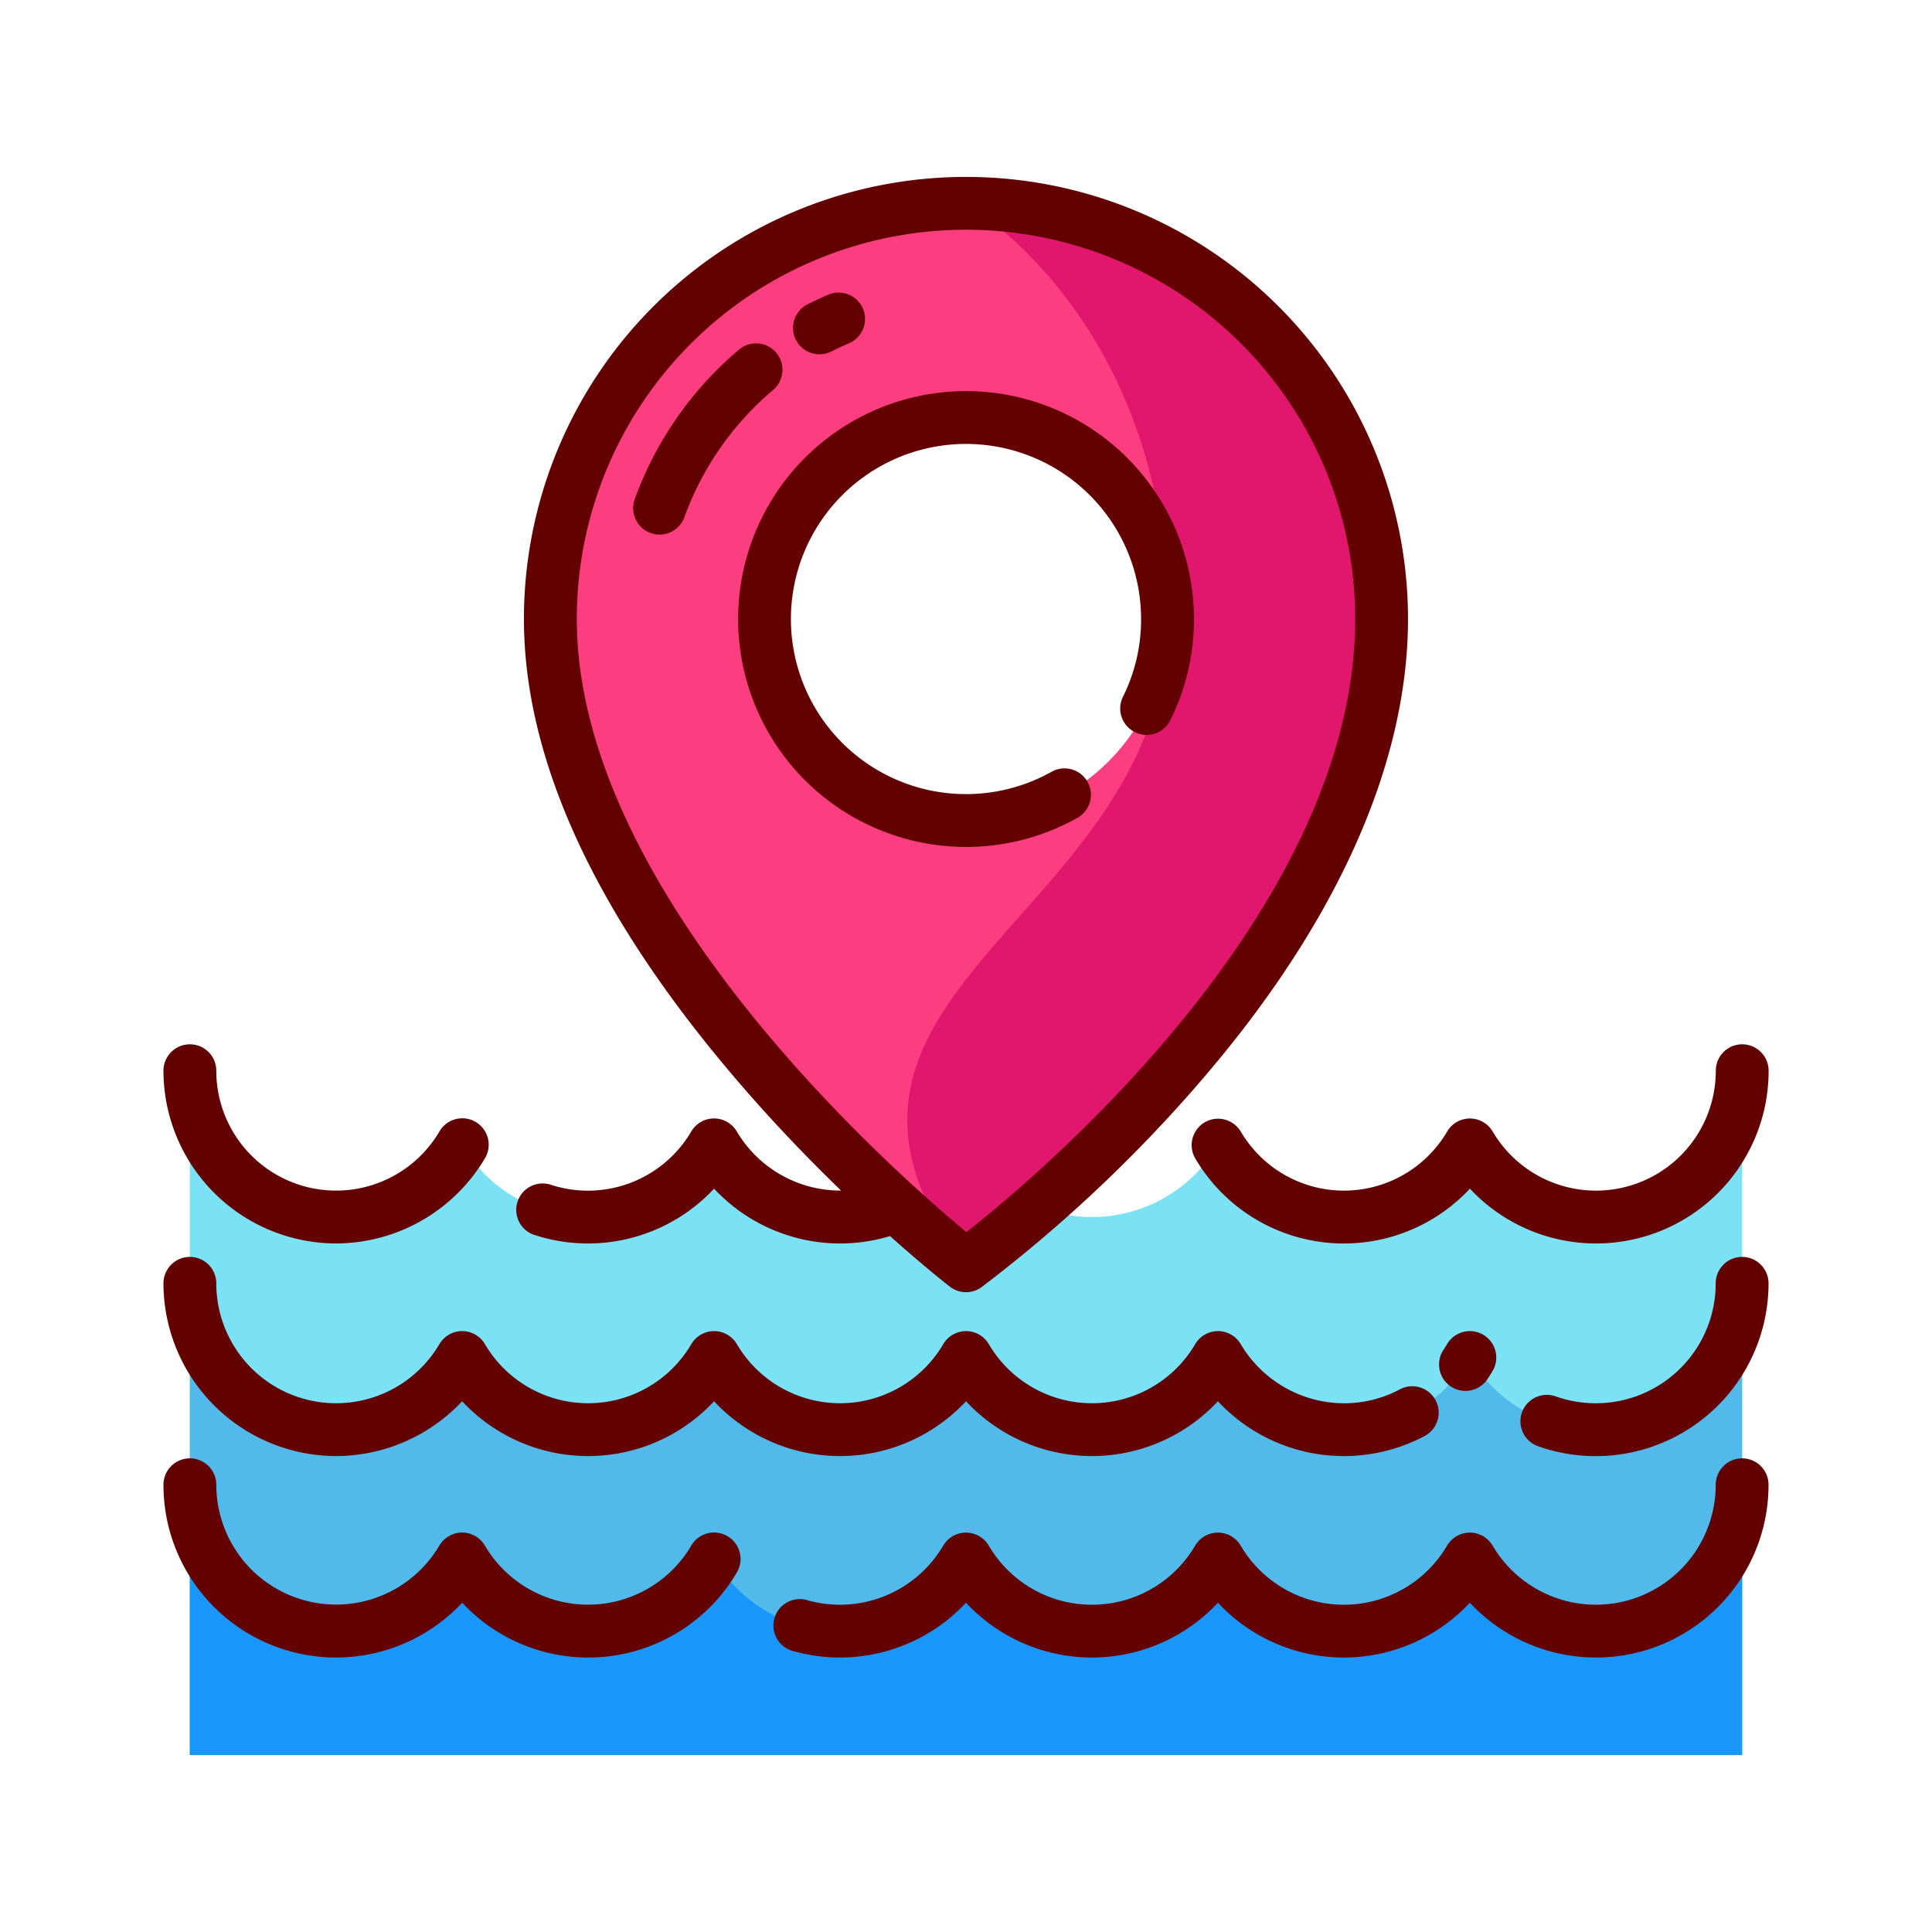 <svg id="Layer_1" data-name="Layer 1" xmlns="http://www.w3.org/2000/svg" viewBox="0 0 128 128"><title>LOCATION</title><path d="M12.579,70.938a9.688,9.688,0,0,0,18.04,4.916,9.676,9.676,0,0,0,16.69,0,9.676,9.676,0,0,0,16.69,0,9.676,9.676,0,0,0,16.69,0,9.676,9.676,0,0,0,16.69,0,9.688,9.688,0,0,0,18.04-4.916V116.28H12.579Z" style="fill:#7be2f6"/><path d="M12.579,85.024a9.688,9.688,0,0,0,18.04,4.916,9.676,9.676,0,0,0,16.69,0,9.676,9.676,0,0,0,16.69,0,9.676,9.676,0,0,0,16.69,0,9.676,9.676,0,0,0,16.69,0,9.688,9.688,0,0,0,18.04-4.916V116.28H12.579Z" style="fill:#51baea"/><path d="M12.579,98.369a9.688,9.688,0,0,0,18.04,4.916,9.676,9.676,0,0,0,16.69,0,9.676,9.676,0,0,0,16.69,0,9.676,9.676,0,0,0,16.69,0,9.676,9.676,0,0,0,16.69,0,9.688,9.688,0,0,0,18.04-4.916V116.28H12.579Z" style="fill:#1997fc"/><path d="M64,13.47A27.536,27.536,0,0,0,36.464,41.007C36.464,62.569,64,83.859,64,83.859S91.536,63.872,91.536,41.007A27.536,27.536,0,0,0,64,13.47Zm0,40.889A13.352,13.352,0,1,1,77.352,41.007,13.352,13.352,0,0,1,64,54.359Z" style="fill:#fc3e81"/><path d="M91.536,41.007A27.536,27.536,0,0,0,64,13.47s13.352,7.684,13.352,27.536S50.25,65.609,64,83.859C64,83.859,91.536,63.872,91.536,41.007Z" style="fill:#e0176d"/><path d="M35.429,81.824A11.423,11.423,0,0,0,47.31,78.752a11.422,11.422,0,0,0,11.657,3.142c2.291,2.047,3.831,3.247,3.964,3.35a1.749,1.749,0,0,0,2.1.032A94.954,94.954,0,0,0,79.084,72.161c9.291-10.6,14.2-21.375,14.2-31.154a29.286,29.286,0,1,0-58.572,0c0,9.372,4.774,19.685,14.19,30.652,2.375,2.766,4.731,5.2,6.822,7.22-.024,0-.048,0-.072,0a7.982,7.982,0,0,1-6.838-3.918,1.75,1.75,0,0,0-3.014,0A7.936,7.936,0,0,1,36.512,78.5a1.75,1.75,0,1,0-1.083,3.328Zm2.785-40.817a25.786,25.786,0,1,1,51.572,0c0,19.2-20.781,36.708-25.756,40.625C59.084,77.529,38.214,59.14,38.214,41.007Z" style="fill:#630000"/><path d="M22.274,82.382a11.5,11.5,0,0,0,9.852-5.639,1.75,1.75,0,1,0-3.014-1.779A7.938,7.938,0,0,1,14.33,70.938a1.75,1.75,0,0,0-3.5,0A11.457,11.457,0,0,0,22.274,82.382Z" style="fill:#630000"/><path d="M82.2,74.965a1.75,1.75,0,0,0-3.014,1.779,11.418,11.418,0,0,0,18.2,2.008,11.433,11.433,0,0,0,19.79-7.814,1.75,1.75,0,0,0-3.5,0,7.938,7.938,0,0,1-14.783,4.026,1.75,1.75,0,0,0-3.014,0,7.927,7.927,0,0,1-13.677,0Z" style="fill:#630000"/><path d="M115.42,83.274a1.75,1.75,0,0,0-1.75,1.75,7.946,7.946,0,0,1-10.6,7.49,1.75,1.75,0,0,0-1.173,3.3A11.447,11.447,0,0,0,117.17,85.024,1.75,1.75,0,0,0,115.42,83.274Z" style="fill:#630000"/><path d="M95.874,89.05q-.107.182-.224.358a1.75,1.75,0,1,0,2.912,1.941c.113-.17.222-.344.327-.52a1.75,1.75,0,1,0-3.015-1.779Z" style="fill:#630000"/><path d="M22.274,96.468a11.487,11.487,0,0,0,8.345-3.631,11.406,11.406,0,0,0,16.69,0,11.406,11.406,0,0,0,16.69,0,11.406,11.406,0,0,0,16.69,0,11.413,11.413,0,0,0,13.7,2.3,1.75,1.75,0,1,0-1.646-3.089,7.81,7.81,0,0,1-3.71.922A7.982,7.982,0,0,1,82.2,89.05a1.75,1.75,0,0,0-3.014,0,7.927,7.927,0,0,1-13.677,0,1.75,1.75,0,0,0-3.014,0,7.927,7.927,0,0,1-13.677,0,1.75,1.75,0,0,0-3.014,0,7.927,7.927,0,0,1-13.677,0,1.75,1.75,0,0,0-3.014,0A7.938,7.938,0,0,1,14.33,85.024a1.75,1.75,0,0,0-3.5,0A11.458,11.458,0,0,0,22.274,96.468Z" style="fill:#630000"/><path d="M115.42,96.619a1.75,1.75,0,0,0-1.75,1.75A7.938,7.938,0,0,1,98.888,102.4a1.75,1.75,0,0,0-3.014,0,7.927,7.927,0,0,1-13.677,0,1.75,1.75,0,0,0-3.014,0,7.927,7.927,0,0,1-13.677,0,1.75,1.75,0,0,0-3.014,0,7.935,7.935,0,0,1-8.957,3.631A1.75,1.75,0,1,0,52.6,109.4,11.42,11.42,0,0,0,64,106.184a11.406,11.406,0,0,0,16.69,0,11.406,11.406,0,0,0,16.69,0,11.433,11.433,0,0,0,19.79-7.814A1.75,1.75,0,0,0,115.42,96.619Z" style="fill:#630000"/><path d="M48.2,101.779a1.748,1.748,0,0,0-2.4.617,7.927,7.927,0,0,1-13.677,0,1.75,1.75,0,0,0-3.014,0A7.938,7.938,0,0,1,14.33,98.369a1.75,1.75,0,0,0-3.5,0,11.433,11.433,0,0,0,19.79,7.814,11.417,11.417,0,0,0,18.2-2.008A1.749,1.749,0,0,0,48.2,101.779Z" style="fill:#630000"/><path d="M71.384,54.184a1.75,1.75,0,1,0-1.714-3.052A11.6,11.6,0,1,1,75.6,41.007a11.485,11.485,0,0,1-1.2,5.154,1.75,1.75,0,0,0,3.135,1.557,14.95,14.95,0,0,0,1.569-6.71,15.1,15.1,0,1,0-7.718,13.177Z" style="fill:#630000"/><path d="M54.292,23.474a1.741,1.741,0,0,0,.786-.188q.576-.289,1.171-.543a1.75,1.75,0,0,0-1.367-3.222q-.7.3-1.379.64a1.75,1.75,0,0,0,.789,3.313Z" style="fill:#630000"/><path d="M51.219,25.838a1.75,1.75,0,1,0-2.257-2.676,23.394,23.394,0,0,0-6.9,9.887,1.75,1.75,0,1,0,3.29,1.193A19.886,19.886,0,0,1,51.219,25.838Z" style="fill:#630000"/></svg>